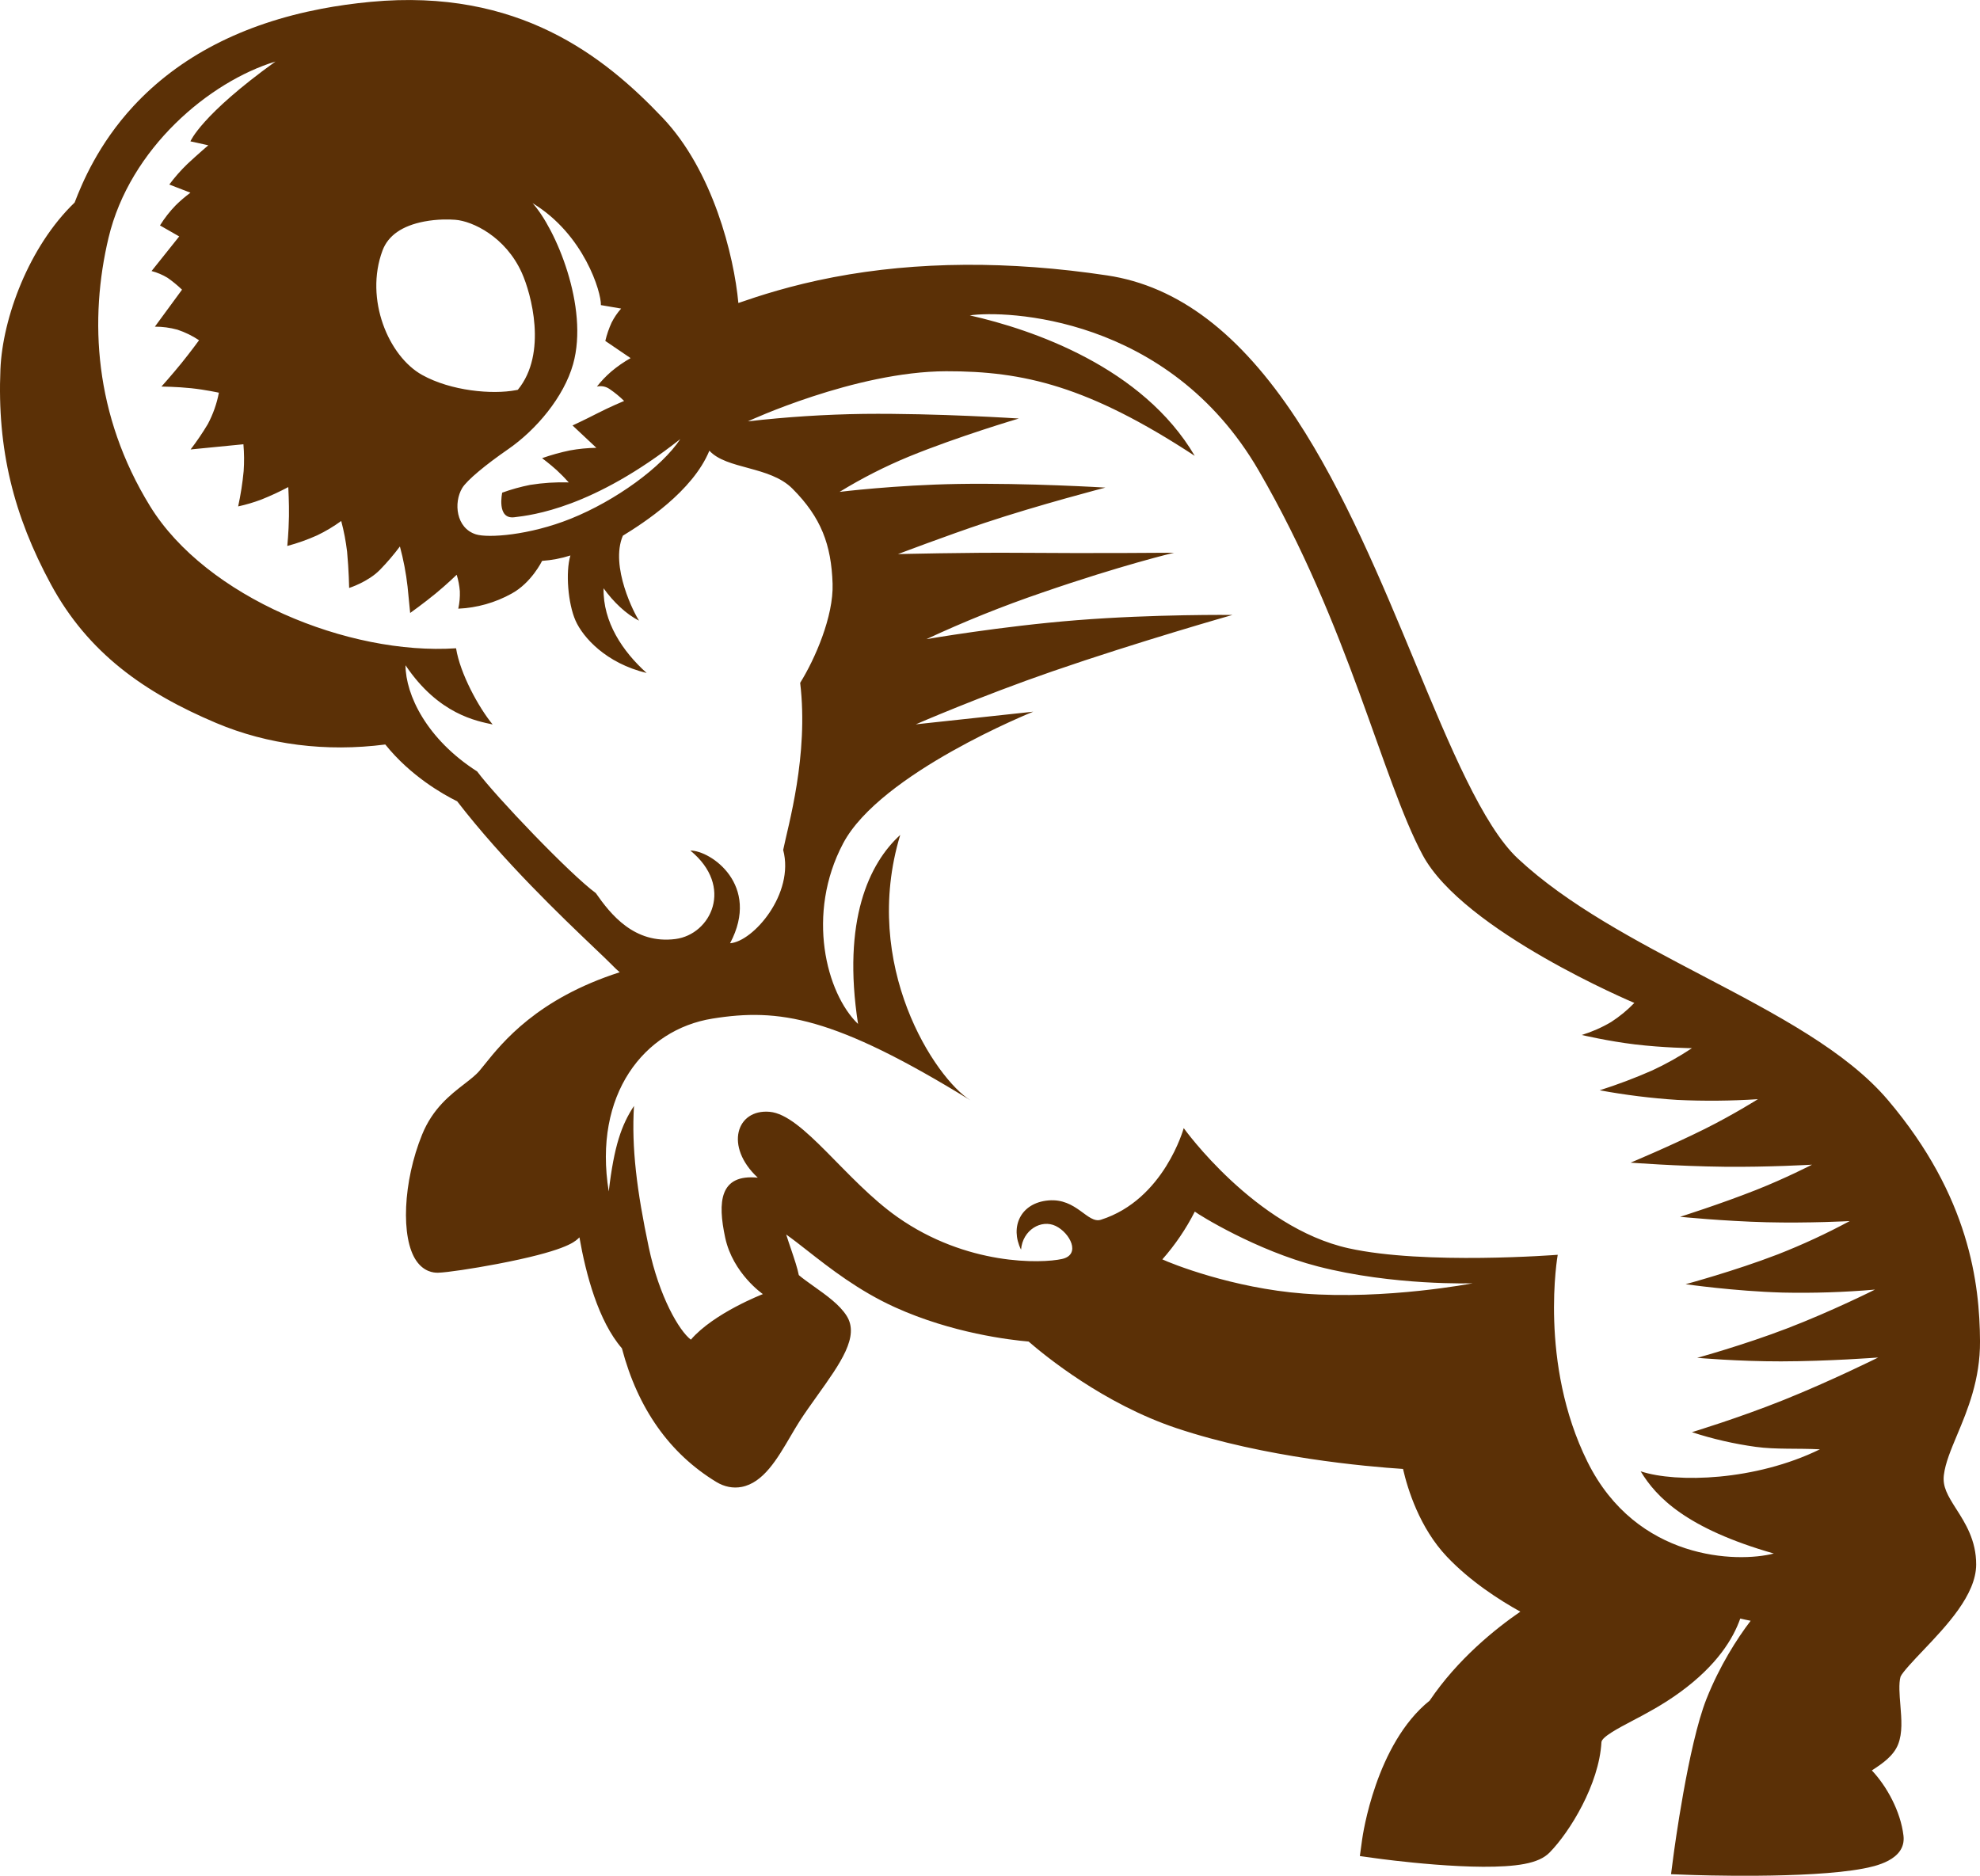 <svg version="1.1" id="图层_1" x="0px" y="0px" width="138.949px" height="131.654px" viewBox="0 0 138.949 131.654" enable-background="new 0 0 138.949 131.654" xml:space="preserve" xmlns="http://www.w3.org/2000/svg" xmlns:xlink="http://www.w3.org/1999/xlink" xmlns:xml="http://www.w3.org/XML/1998/namespace">
  <path fill="#5B3006" d="M136.414,103.519c0.104-0.836,0.489-1.757,0.934-2.82c0.723-1.723,1.619-3.869,1.602-6.569
	c-0.027-4.023-0.726-10.152-6.457-16.915c-2.914-3.436-7.816-6.009-13.008-8.731c-4.664-2.445-9.488-4.976-12.967-8.226
	c-2.455-2.294-4.774-7.884-7.229-13.802c-2.326-5.607-4.965-11.963-8.313-17.053c-3.969-6.031-8.312-9.325-13.275-10.072
	c-6.891-1.035-13.354-0.994-19.212,0.125c-3.016,0.576-5.254,1.32-6.673,1.81c-0.308-3.345-1.798-9.303-5.315-13
	c-4.085-4.301-10.105-9.109-20.473-8.138c-1.19,0.112-2.353,0.275-3.459,0.486c-5.544,1.06-9.987,3.359-13.205,6.834
	c-2.469,2.667-3.604,5.407-4.127,6.768c-3.212,3.09-5.057,8.108-5.207,11.695c-0.239,5.638,0.938,10.29,3.545,15.105
	c2.607,4.816,6.568,7.605,11.6,9.73c3.617,1.526,7.704,2.044,11.863,1.507c1.776,2.214,4.047,3.496,5.045,3.988
	c3.239,4.199,7.373,8.14,9.612,10.275c0.571,0.544,1.022,0.974,1.285,1.242c0.161,0.17,0.331,0.33,0.51,0.48
	c-5.783,1.859-8.225,4.906-9.497,6.492c-0.125,0.156-0.239,0.299-0.342,0.419c-0.258,0.306-0.634,0.596-1.068,0.933
	c-0.987,0.764-2.216,1.715-2.963,3.553c-1.336,3.284-1.514,7.261-0.398,8.863c0.519,0.746,1.177,0.84,1.524,0.829
	c0.627-0.019,2.41-0.283,4.146-0.614c4.681-0.895,5.384-1.52,5.648-1.753c0.041-0.037,0.081-0.075,0.122-0.115
	c0.455,2.604,1.329,5.876,2.981,7.789c1.117,4.231,3.348,7.387,6.63,9.381c0.561,0.34,1.172,0.459,1.769,0.346
	c1.523-0.291,2.496-1.953,3.438-3.562c0.222-0.377,0.43-0.734,0.636-1.055c0.353-0.548,0.786-1.158,1.209-1.749
	c1.676-2.347,3.001-4.201,2.089-5.642c-0.495-0.785-1.421-1.443-2.315-2.078c-0.367-0.262-0.771-0.548-1.042-0.781
	c-0.093-0.473-0.288-1.061-0.553-1.845c-0.093-0.272-0.219-0.64-0.332-1.003c0.458,0.323,0.984,0.736,1.453,1.104
	c1.619,1.269,3.635,2.848,6.186,4.004c4.009,1.817,8.067,2.291,9.373,2.404c1.151,1,5.266,4.367,10.374,6.078
	c6.184,2.069,13.362,2.697,15.9,2.863c0.328,1.428,1.165,4.137,3.079,6.158c1.638,1.729,3.679,3.041,5.154,3.858
	c-1.753,1.206-4.397,3.329-6.365,6.245c-3.782,3.034-4.698,9.467-4.737,9.742l-0.16,1.167l1.167,0.161
	c0.294,0.041,7.235,0.991,10.374,0.393c0.829-0.158,1.392-0.413,1.774-0.803c1.413-1.436,3.476-4.788,3.638-7.744
	c0.021-0.369,1.198-0.989,2.146-1.488c0.971-0.509,2.18-1.146,3.396-2.036c2.578-1.883,3.711-3.755,4.2-5.153
	c0.24,0.057,0.486,0.107,0.73,0.156c-0.95,1.242-2.181,3.167-3.103,5.492c-1.285,3.241-2.274,10.694-2.316,11.01l-0.168,1.285
	l1.296,0.048c0.339,0.013,8.334,0.293,12.194-0.444c0.748-0.143,3.025-0.577,2.822-2.307c-0.203-1.723-1.186-3.487-2.22-4.581
	c0.722-0.47,1.519-1.007,1.843-1.829c0.317-0.806,0.24-1.756,0.158-2.762c-0.059-0.709-0.124-1.51,0.012-1.988
	c0.132-0.313,0.961-1.186,1.566-1.822c1.664-1.749,3.733-3.926,3.742-6.045c0.006-1.705-0.77-2.92-1.394-3.896
	C136.661,104.935,136.313,104.339,136.414,103.519z M42.169,21.414c0.14,0.025,1.42,0.243,1.42,0.243
	c-0.266,0.299-0.49,0.63-0.67,0.986c-0.189,0.413-0.337,0.843-0.441,1.286l1.775,1.206c-0.483,0.272-0.94,0.589-1.364,0.948
	c-0.366,0.316-0.702,0.668-1.001,1.049c0.309-0.071,0.633-0.009,0.891,0.173c0.364,0.247,0.705,0.527,1.019,0.836
	c0,0-1.019,0.425-1.893,0.876c-0.924,0.476-1.727,0.844-1.727,0.844l1.673,1.569c-0.622,0.01-1.241,0.069-1.854,0.182
	c-0.664,0.138-1.317,0.319-1.956,0.544c0,0,0.551,0.411,1.018,0.835c0.299,0.274,0.584,0.564,0.853,0.867
	c-0.909-0.027-1.816,0.031-2.713,0.175c-0.664,0.132-1.317,0.314-1.956,0.544c0,0-0.413,1.877,0.845,1.727
	c1.259-0.15,5.512-0.642,11.654-5.488c-1.306,1.972-4.521,4.315-7.687,5.589c-2.915,1.171-5.81,1.366-6.656,1.099
	c-1.401-0.44-1.576-2.226-0.965-3.248c0.327-0.546,1.646-1.638,3.227-2.729c1.984-1.372,3.909-3.671,4.556-5.967
	c1.129-4.018-1.24-9.54-2.846-11.302C40.99,16.447,42.203,20.526,42.169,21.414z M26.843,17.584c0.393-1.055,1.379-1.74,2.928-2.037
	c0.934-0.179,1.77-0.152,2.185-0.121c1.196,0.091,3.52,1.182,4.663,3.721c0.652,1.447,1.818,5.651-0.28,8.211
	c-0.039,0.008-0.08,0.016-0.12,0.024c-1.686,0.322-4.568,0.058-6.591-1.064C27.266,25.009,25.571,20.994,26.843,17.584z
	 M41.811,62.681c-1.786-1.301-7.058-6.82-8.326-8.537c-3.548-2.27-5.018-5.376-5.028-7.452c2.325,3.461,5.022,3.916,6.115,4.154
	c-0.977-1.18-2.287-3.576-2.567-5.346c-7.539,0.503-17.539-3.578-21.474-9.975c-3.937-6.398-4.275-13.126-2.913-18.842
	C9.114,10.41,14.684,5.736,19.332,4.318c-5.236,3.768-5.969,5.603-5.969,5.603l1.255,0.276c0,0-0.755,0.646-1.467,1.31
	c-0.461,0.446-0.887,0.929-1.27,1.444l1.483,0.574c-0.364,0.271-0.711,0.565-1.033,0.883c-0.417,0.43-0.787,0.903-1.104,1.414
	l1.349,0.772c0,0-0.5,0.634-0.97,1.215c-0.43,0.532-0.97,1.214-0.97,1.214c0.394,0.103,0.771,0.262,1.12,0.473
	c0.361,0.252,0.701,0.532,1.018,0.835l-1.906,2.597c0.535-0.003,1.069,0.069,1.586,0.212c0.535,0.177,1.046,0.427,1.515,0.74
	c0,0-0.602,0.826-1.237,1.61c-0.682,0.84-1.402,1.641-1.402,1.641s1.087,0.011,2.083,0.116c1.021,0.109,1.948,0.315,1.948,0.315
	c-0.147,0.771-0.411,1.516-0.78,2.208c-0.368,0.615-0.77,1.207-1.205,1.775l3.706-0.364c0.055,0.627,0.061,1.258,0.017,1.885
	c-0.079,0.833-0.208,1.659-0.386,2.477c0.553-0.121,1.096-0.281,1.625-0.481c0.646-0.258,1.279-0.551,1.893-0.876
	c0,0,0.063,1.166,0.047,2.05c-0.019,1.147-0.117,2.083-0.117,2.083c0.715-0.192,1.414-0.439,2.091-0.743
	c0.594-0.284,1.162-0.624,1.694-1.01c0.188,0.708,0.325,1.426,0.412,2.153c0.123,1.312,0.144,2.547,0.144,2.547
	s1.32-0.414,2.16-1.271c0.503-0.516,0.972-1.065,1.402-1.641c0.249,0.924,0.43,1.866,0.537,2.815
	c0.13,1.354,0.183,1.853,0.183,1.853s0.947-0.674,1.798-1.373c0.778-0.64,1.467-1.31,1.467-1.31c0.116,0.378,0.19,0.766,0.221,1.159
	c0.015,0.411-0.022,0.821-0.11,1.223c1.313-0.059,2.596-0.421,3.746-1.06c1.396-0.763,2.137-2.296,2.137-2.296
	c0.676-0.046,1.343-0.173,1.987-0.379c-0.354,1.17-0.165,3.385,0.357,4.568c0.523,1.181,2.138,2.994,4.993,3.681
	c-1.688-1.515-3.073-3.583-3.023-5.946c0.68,0.953,1.604,1.836,2.493,2.271c-0.304-0.419-2.065-3.811-1.139-5.962
	c1.441-0.884,4.894-3.103,6.07-5.966c1.219,1.327,4.237,1.067,5.829,2.664c2.023,2.028,2.728,3.947,2.818,6.671
	c0.076,2.29-1.243,5.305-2.275,6.958c0.61,5.102-0.859,10.064-1.192,11.73c0.814,3.07-2.104,6.432-3.727,6.548
	c2.175-4.096-1.375-6.519-2.787-6.505c3.09,2.532,1.438,5.886-1.047,6.208C44.514,66.277,42.852,64.175,41.811,62.681z
	 M91.469,90.79c-4.997-0.384-9.293-2.113-9.9-2.4c0.898-1.016,1.664-2.144,2.278-3.353c0.279,0.222,4.298,2.727,8.631,3.846
	c5.315,1.371,10.87,1.185,10.87,1.185S97.297,91.239,91.469,90.79z M125.168,98.259c-3.148,1.263-6.436,2.259-6.436,2.259
	c1.462,0.478,2.965,0.822,4.488,1.031c1.392,0.192,2.947,0.091,4.495,0.172c-4.52,2.213-10.061,2.375-12.579,1.544
	c1.092,1.809,3.199,4.011,9.342,5.769c-2.551,0.663-9.63,0.504-13.072-6.43c-3.443-6.934-2.091-14.536-2.091-14.536
	s-9.336,0.729-14.679-0.458c-6.576-1.458-11.567-8.433-11.567-8.433s-1.372,5.021-5.81,6.431c-0.943,0.3-1.701-1.532-3.691-1.355
	c-1.957,0.175-2.704,1.861-1.915,3.456c0.114-1.39,1.424-2.151,2.43-1.665s1.801,2.017,0.443,2.319
	c-1.435,0.317-6.682,0.482-11.549-2.945c-3.646-2.566-6.63-7.181-8.965-7.385c-2.335-0.205-3.186,2.437-0.834,4.622
	c-2.685-0.264-2.826,1.698-2.286,4.214c0.542,2.515,2.645,3.958,2.645,3.958s-3.438,1.322-5.054,3.198
	c-0.816-0.613-2.227-3.026-2.953-6.475c-0.842-3.987-1.218-6.996-1.039-9.93c-0.872,1.33-1.396,2.791-1.771,6.003
	c-1.107-6.806,2.477-11.361,7.271-12.131c4.675-0.752,8.544-0.157,18.116,5.737c-2.473-1.54-7.713-9.454-4.932-18.628
	c-2.185,1.989-4.085,5.995-2.959,13.268c-2.241-2.157-3.665-7.728-1.048-12.675c2.618-4.946,13.342-9.244,13.342-9.244l-8.243,0.888
	c0,0,4.55-1.979,9.59-3.72c5.987-2.07,12.634-3.958,12.634-3.958s-5.488-0.062-10.916,0.368c-5.309,0.42-10.562,1.331-10.562,1.331
	c2.65-1.235,5.364-2.326,8.131-3.27c5.636-1.946,9.251-2.796,9.251-2.796s-5.706,0.05-10.813,0.006
	c-3.683-0.031-8.565,0.091-8.565,0.091s3.447-1.31,6.104-2.196c3.765-1.256,8.454-2.472,8.454-2.472s-5.438-0.335-10.349-0.255
	c-4.389,0.072-8.306,0.556-8.306,0.556c1.549-0.95,3.171-1.777,4.85-2.471c3.487-1.428,7.729-2.678,7.729-2.678
	s-5.726-0.379-10.878-0.325c-2.72,0.038-5.438,0.213-8.14,0.524c0,0,7.523-3.502,13.92-3.517c5.418-0.012,9.96,1.032,17.442,5.938
	c-3.653-6.211-11.343-8.857-15.787-9.859c2.437-0.358,13.935-0.039,20.275,10.891c6.342,10.93,8.647,21.646,11.506,26.984
	c2.86,5.339,14.856,10.381,14.856,10.381c-0.49,0.507-1.038,0.958-1.632,1.341c-0.647,0.383-1.339,0.687-2.058,0.909
	c0,0,1.854,0.436,3.731,0.661c1.986,0.238,3.999,0.266,3.999,0.266c-0.89,0.592-1.821,1.114-2.791,1.563
	c-1.202,0.53-2.432,0.993-3.683,1.391c1.802,0.331,3.621,0.558,5.45,0.676c1.885,0.088,3.771,0.071,5.655-0.051
	c0,0-1.709,1.08-3.722,2.085c-2.417,1.203-5.212,2.369-5.212,2.369s3.298,0.252,6.579,0.288c3.078,0.034,6.152-0.146,6.152-0.146
	s-1.858,0.959-3.952,1.785c-2.499,0.987-5.307,1.873-5.307,1.873s3.082,0.308,6.081,0.383c2.951,0.074,5.821-0.082,5.821-0.082
	c-1.634,0.881-3.318,1.66-5.047,2.337c-3.037,1.17-6.467,2.093-6.467,2.093s3.426,0.491,6.808,0.588
	c2.163,0.047,4.326-0.023,6.482-0.209c0,0-3.015,1.514-6.174,2.726c-3.078,1.18-6.302,2.062-6.302,2.062s2.855,0.255,5.886,0.249
	c3.307-0.004,6.814-0.271,6.814-0.271S128.548,96.902,125.168,98.259z" class="color c1"/>
</svg>